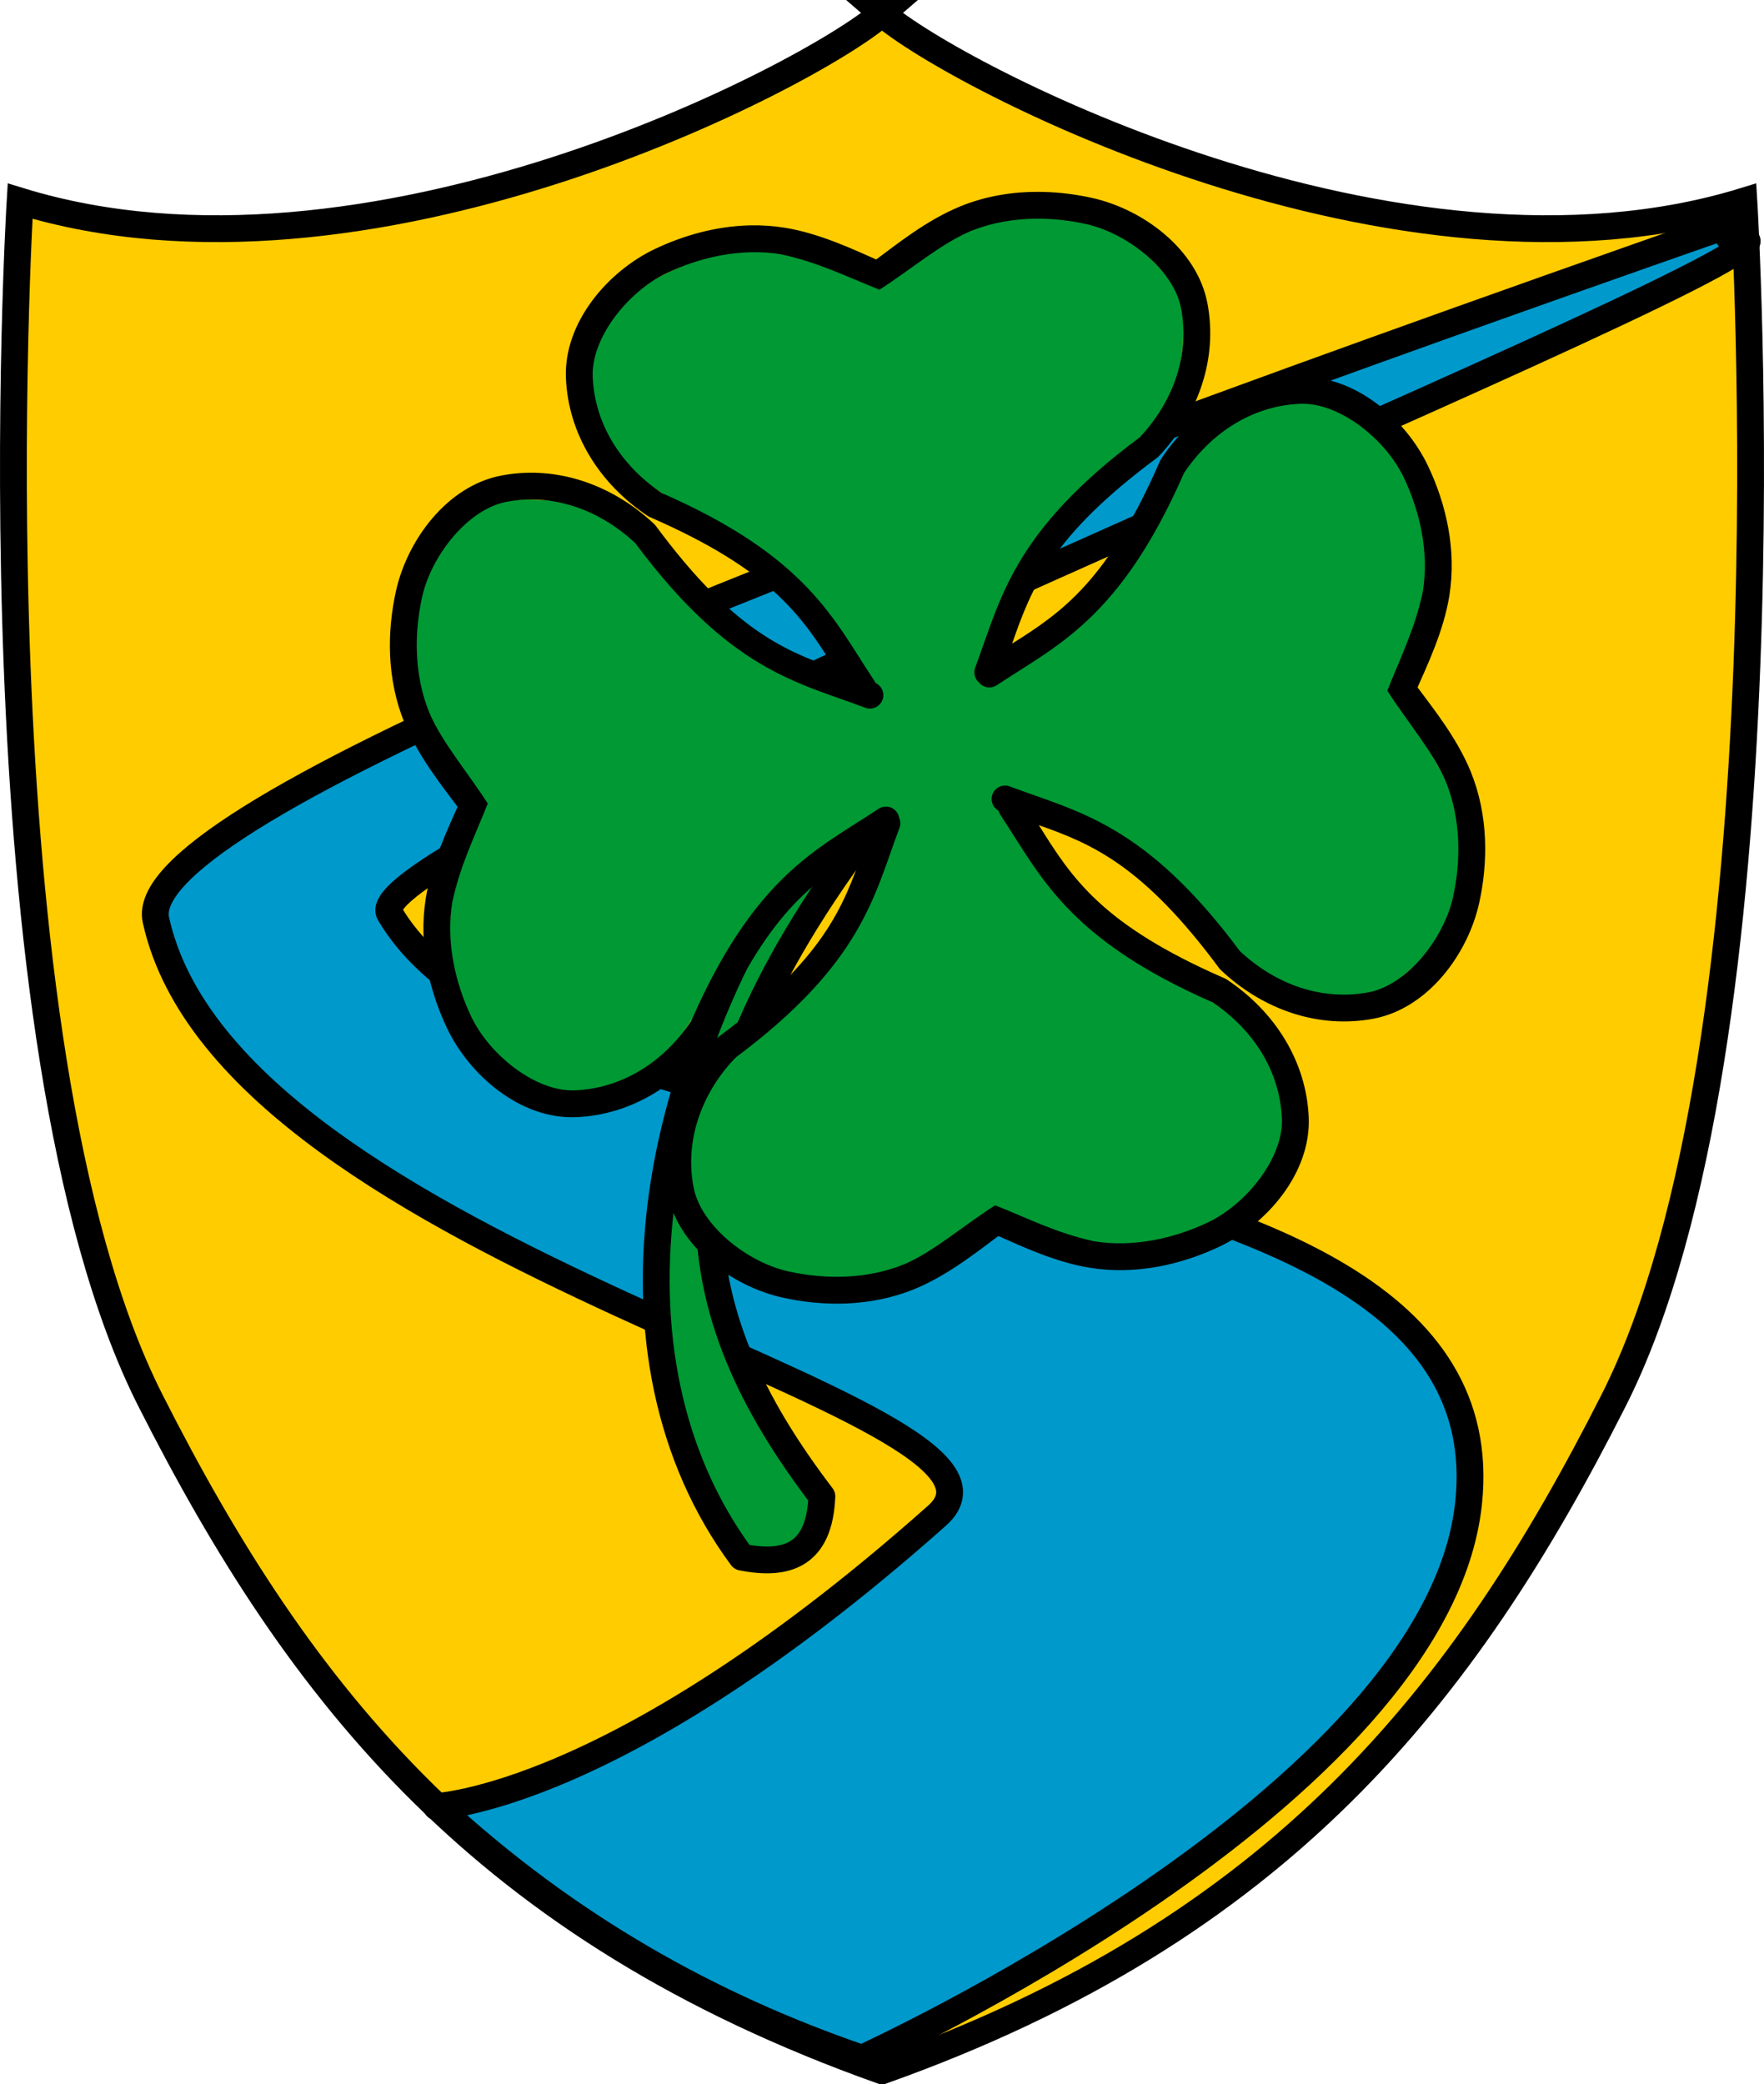 <?xml version="1.0" encoding="UTF-8" standalone="no"?>
<!-- Created with Inkscape (http://www.inkscape.org/) -->

<svg
   xmlns:dc="http://purl.org/dc/elements/1.1/"
   xmlns:cc="http://creativecommons.org/ns#"
   xmlns:rdf="http://www.w3.org/1999/02/22-rdf-syntax-ns#"
   xmlns:svg="http://www.w3.org/2000/svg"
   xmlns="http://www.w3.org/2000/svg"
   xmlns:sodipodi="http://sodipodi.sourceforge.net/DTD/sodipodi-0.dtd"
   xmlns:inkscape="http://www.inkscape.org/namespaces/inkscape"
   width="1315.712"
   height="1554.281"
   id="svg2"
   version="1.1"
   inkscape:version="0.48.3.1 r9886"
   sodipodi:docname="Wappen mueglitztal.svg">
  <defs
     id="defs4" />
  <sodipodi:namedview
     id="base"
     pagecolor="#ffffff"
     bordercolor="#666666"
     borderopacity="1.0"
     inkscape:pageopacity="0.0"
     inkscape:pageshadow="2"
     inkscape:zoom="0.17010202"
     inkscape:cx="458.97391"
     inkscape:cy="114.8249"
     inkscape:document-units="px"
     inkscape:current-layer="layer4"
     showgrid="false"
     fit-margin-top="0"
     fit-margin-left="0"
     fit-margin-right="0"
     fit-margin-bottom="0"
     showguides="true"
     inkscape:guide-bbox="true"
     inkscape:snap-global="true"
     inkscape:snap-to-guides="false"
     inkscape:snap-grids="false"
     inkscape:window-width="1400"
     inkscape:window-height="966"
     inkscape:window-x="-8"
     inkscape:window-y="-8"
     inkscape:window-maximized="1">
    <sodipodi:guide
       orientation="1,0"
       position="657.858,1115.719"
       id="guide2996" />
  </sodipodi:namedview>
  <g
     inkscape:groupmode="layer"
     id="layer2"
     inkscape:label="Schild"
     style="display:inline"
     transform="translate(6.43,8.562)">
    <path
       style="fill:#ffcc00;fill-opacity:1;stroke:#000000;stroke-width:20;stroke-linecap:butt;stroke-linejoin:miter;stroke-miterlimit:4;stroke-opacity:1;stroke-dasharray:none"
       d="m 651.438,1.438 c -54.265,47.138 -384.645,219.244 -642.875,140 0,0 -38.279,626.762 97.156,894.281 111.434,220.112 249.212,394.544 545.719,500 296.507,-105.456 434.284,-279.888 545.719,-500 135.435,-267.52 97.125,-894.281 97.125,-894.281 -258.23,79.244 -588.578,-92.862 -642.844,-140 z"
       id="path2998"
       inkscape:connector-curvature="0" />
  </g>
  <g
     inkscape:groupmode="layer"
     id="layer4"
     inkscape:label="Fluss"
     transform="translate(6.43,8.562)">
    <path
       style="fill:#0099cc;fill-opacity:1;stroke:#000000;stroke-width:20;stroke-linecap:round;stroke-linejoin:round;stroke-miterlimit:4;stroke-opacity:1;stroke-dasharray:none"
       d="M 1289.572,156.845 C 528.877,422.644 93.246,601.942 109.852,677.45 c 55.7,253.267 674.745,362.332 582.696,444.186 -253.644,225.548 -387.598,215.826 -372.333,217.317 97.296,89.797 203.733,148.846 316.257,187.421 -2.325,0.775 429.474,-193.856 452.5,-414.29 C 1120.897,806.454 407.613,882.875 284.183,672.673 253.702,620.763 1297.701,201.085 1296.736,171.173 c -17.906,-1.796 -18.27,-3.223 -7.164,-14.329 z"
       id="path3933"
       inkscape:connector-curvature="0"
       sodipodi:nodetypes="cssccsscc" />
  </g>
  <g
     inkscape:groupmode="layer"
     id="layer3"
     inkscape:label="Klee"
     style="display:inline"
     transform="translate(6.43,8.562)">
    <path
       style="fill:#009933;fill-opacity:1;stroke:#000000;stroke-width:20;stroke-linecap:round;stroke-linejoin:round;stroke-miterlimit:4;stroke-opacity:1;stroke-dasharray:none"
       d="m 546.874,1152.681 c 33.465,6.578 57.938,-1.23 59.702,-45.374 C 503.051,971.392 469.925,829.268 654.338,593.866 L 630.457,569.985 C 470.438,770.543 437.7,1005.163 546.874,1152.681 z"
       id="path3930"
       inkscape:connector-curvature="0"
       sodipodi:nodetypes="ccccc" />
    <path
       style="fill:#009933;fill-opacity:1;stroke:#009933;stroke-width:5;stroke-linecap:round;stroke-linejoin:round;stroke-miterlimit:4;stroke-opacity:1;stroke-dasharray:none"
       d="m 583.843,938.449 c -18.268,-4.438 -33.291,-12.607 -48.132,-26.171 -17.903,-16.362 -24.551,-30.76 -24.582,-53.233 -0.046,-33.588 14.39,-62.617 42.962,-86.39 58.575,-48.737 82.726,-82.184 105.117,-145.576 6.524,-18.472 7.379,-23.141 5.138,-28.06 -4.54,-9.965 -13.283,-7.64 -41.554,11.048 -47.619,31.478 -73.801,61.401 -101.827,116.372 -16.215,31.805 -28.897,47.536 -48.578,60.256 -27.823,17.983 -57.038,20.756 -81.37,7.722 -36.528,-19.566 -59.475,-61.954 -59.367,-109.663 0.05,-22.044 3.837,-37.23 17.666,-70.835 l 9.62,-23.379 -14.382,-20.801 c -29.506,-42.675 -35.651,-56.88 -37.885,-87.567 -2.717,-37.333 7.603,-69.222 30.103,-93.012 17.687,-18.701 30.789,-23.728 58.373,-22.395 17.701,0.855 24.448,2.361 37.152,8.291 20.296,9.474 30.096,17.637 48.553,40.446 28.976,35.808 60.827,62.611 94.733,79.72 16.703,8.428 63.107,26.254 68.343,26.254 1.754,0 4.918,-2.637 7.03,-5.861 3.754,-5.729 3.367,-6.574 -17.215,-37.613 -35.266,-53.184 -68.789,-82.745 -123.831,-109.198 -37.394,-17.971 -58.373,-40.091 -68.313,-72.028 -6.442,-20.698 -5.846,-34.01 2.29,-51.127 10.666,-22.441 26.256,-37.963 48.992,-48.78 24.004,-11.421 40.423,-15.348 63.683,-15.231 20.141,0.101 35.249,3.93 69.764,17.68 l 23.591,9.399 25.52,-17.639 c 31.935,-22.073 42.272,-27.314 62.192,-31.536 29.783,-6.313 62.261,-3.381 85.823,7.746 17.997,8.499 39.305,29.012 45.785,44.075 4.478,10.41 5.152,15.531 4.323,32.861 -1.663,34.763 -16.362,61.659 -46.458,85.008 -22.221,17.24 -56.225,53.097 -68.83,72.584 -12.63,19.524 -21.045,37.697 -32.373,69.912 -7.986,22.71 -8.045,23.173 -3.623,28.06 2.473,2.733 6.659,4.969 9.302,4.969 8.053,0 58.987,-35.713 78.204,-54.834 21.073,-20.968 39.829,-48.418 58.262,-85.271 10.335,-20.662 16.176,-29.159 27.413,-39.877 28.799,-27.469 66.443,-37.334 94.118,-24.664 15.504,7.098 35.171,24.53 44.981,39.868 11.447,17.898 19.092,45.755 19.334,70.449 0.233,23.798 -2.625,35.741 -17.476,73.018 l -9.234,23.178 19.869,29.752 c 10.928,16.364 22.243,36.093 25.144,43.844 10.68,28.533 8.874,73.688 -4.045,101.128 -8.627,18.325 -31.782,41.122 -47.014,46.288 -34.517,11.707 -82.127,-4.388 -108.791,-36.776 -41.341,-50.217 -64.831,-70.404 -103.921,-89.311 -36.115,-17.468 -64.462,-27.074 -69.881,-23.681 -4.967,3.11 -6.725,13.908 -2.958,18.174 1.48,1.676 10.369,14.869 19.752,29.317 30.301,46.656 66.319,77.833 120.139,103.993 27.726,13.477 43.551,26.394 56.075,45.771 17.079,26.424 20.693,56.187 9.605,79.092 -17.783,36.736 -61.177,61.435 -108.852,61.959 -24.103,0.265 -36.874,-2.825 -73.406,-17.758 l -23.256,-9.506 -25.7,17.764 c -31.392,21.698 -41.528,26.945 -60.85,31.5 -17.866,4.212 -48.514,4.342 -65.25,0.276 l 0,0 z"
       id="path3926"
       inkscape:connector-curvature="0" />
    <path
       style="font-size:medium;font-style:normal;font-variant:normal;font-weight:normal;font-stretch:normal;text-indent:0;text-align:start;text-decoration:none;line-height:normal;letter-spacing:normal;word-spacing:normal;text-transform:none;direction:ltr;block-progression:tb;writing-mode:lr-tb;text-anchor:start;baseline-shift:baseline;color:#000000;fill:#000000;fill-opacity:1;stroke:none;stroke-width:20;marker:none;visibility:visible;display:inline;overflow:visible;enable-background:accumulate;font-family:Sans;-inkscape-font-specification:Sans"
       d="m 768.393,134.496 c -19.315,-0.091 -39.376,3.007 -58.594,10.844 -25.533,10.412 -48.601,29.259 -62.688,39.594 -16.216,-7.085 -41.931,-19.425 -68.094,-23.656 -8.742,-1.414 -17.447,-1.969 -26,-1.781 -25.66,0.564 -50.05,7.692 -70.812,17.531 -35.309,16.732 -68.186,54.936 -66.531,96.219 1.663,41.49 24.8,78.833 61,102.938 0.494,0.327 1.018,0.61 1.562,0.844 91.161,39.714 113.667,74.278 137.875,112.906 -40.109,-14.153 -77.67,-31.154 -133.344,-106.281 -0.346,-0.47 -0.734,-0.91 -1.156,-1.312 -27.676,-26.119 -62.963,-40.235 -98.688,-38.188 -5.104,0.292 -10.244,0.942 -15.344,1.906 -40.597,7.674 -70.389,48.301 -78.75,86.469 -6.555,29.925 -6.969,65.077 6.406,97.875 10.412,25.533 29.259,48.601 39.594,62.688 -7.075,16.206 -19.422,41.911 -23.656,68.094 -5.654,34.966 2.631,69.161 15.75,96.844 16.732,35.309 54.936,68.186 96.219,66.531 41.49,-1.663 78.802,-24.831 102.906,-61.031 0.325,-0.484 0.608,-0.998 0.844,-1.531 38.83,-89.131 72.749,-112.621 110.344,-136.25 -14.716,42.468 -29.502,80.974 -108.438,139.469 -0.471,0.356 -0.911,0.754 -1.312,1.188 -29.85,31.63 -44.025,73.199 -36.312,114 7.674,40.597 48.332,70.421 86.5,78.781 29.925,6.555 65.077,6.969 97.875,-6.406 25.511,-10.404 48.567,-29.246 62.656,-39.594 16.214,7.083 41.948,19.423 68.125,23.656 34.966,5.654 69.161,-2.663 96.844,-15.781 35.309,-16.732 68.186,-54.905 66.531,-96.188 -1.663,-41.49 -24.831,-78.833 -61.031,-102.938 -0.484,-0.325 -0.998,-0.608 -1.531,-0.844 -92.269,-40.197 -114.195,-75.113 -138.75,-114.312 40.563,14.237 78.292,30.797 134.531,106.688 0.355,0.482 0.753,0.933 1.188,1.344 31.63,29.85 73.199,43.994 114,36.281 40.597,-7.674 70.421,-48.301 78.781,-86.469 6.555,-29.925 6.969,-65.077 -6.406,-97.875 -10.413,-25.533 -29.259,-48.625 -39.594,-62.719 7.085,-16.216 19.425,-41.931 23.656,-68.094 5.655,-34.966 -2.631,-69.129 -15.75,-96.812 -16.732,-35.309 -54.936,-68.186 -96.219,-66.531 -41.49,1.663 -78.833,24.831 -102.938,61.031 -0.325,0.484 -0.608,0.998 -0.844,1.531 -38.822,89.114 -72.726,112.626 -110.312,136.25 14.604,-42.097 29.712,-80.469 108.062,-138.531 0.47,-0.346 0.91,-0.734 1.312,-1.156 29.85,-31.63 44.025,-73.199 36.312,-114 -7.674,-40.597 -48.301,-70.421 -86.469,-78.781 -11.222,-2.458 -23.175,-4.049 -35.469,-4.375 -1.281,-0.034 -2.556,-0.056 -3.844,-0.062 z m -2.094,20.031 c 12.783,-0.114 25.374,1.363 37.125,3.938 30.843,6.756 65.646,34.117 71.094,62.938 6.389,33.8 -5.025,68.568 -30.75,96.094 -95.495,71.051 -103.834,121.293 -122.781,171.625 -1.592,3.945 -0.313,8.862 3,11.531 1.58,1.813 3.834,3.024 6.217,3.343 2.383,0.319 4.876,-0.259 6.877,-1.593 44.777,-29.782 91.849,-49.206 139.594,-158.219 21.034,-31.278 52.304,-50.247 86.688,-51.625 29.307,-1.175 63.823,26.593 77.344,55.125 11.775,24.848 18.92,55.22 14.094,85.062 -5.76,27.312 -16.649,48.986 -26.469,73.75 14.587,22.876 34.404,45.876 43.625,67.781 11.415,27.992 11.29,59.203 5.406,86.062 -6.756,30.843 -34.149,65.646 -62.969,71.094 -33.8,6.389 -68.536,-5.025 -96.063,-30.75 -71.051,-95.495 -121.293,-103.834 -171.625,-122.781 -2.344,-0.882 -5.023,-0.84 -7.338,0.116 -2.315,0.956 -4.243,2.815 -5.283,5.094 -1.039,2.279 -1.179,4.954 -0.383,7.329 0.796,2.375 2.52,4.425 4.723,5.617 0.283,1.181 0.783,2.31 1.469,3.312 29.776,44.768 49.201,91.827 158.156,139.562 31.3,21.034 50.278,52.322 51.656,86.719 1.175,29.307 -26.561,63.823 -55.094,77.344 -24.848,11.775 -55.251,18.92 -85.094,14.094 -28.106,-6.155 -48.481,-16.791 -73.676,-26.815 -23.092,14.605 -46.23,34.875 -67.856,43.971 -27.992,11.415 -59.203,11.29 -86.062,5.406 -30.843,-6.756 -65.646,-34.149 -71.094,-62.969 -6.401,-33.861 5.083,-68.669 30.906,-96.219 95.337,-70.985 103.721,-121.166 122.656,-171.469 0.962,-2.449 0.904,-5.28 -0.156,-7.688 -0.55,-3.315 -2.889,-6.278 -5.987,-7.582 -3.098,-1.304 -6.852,-0.905 -9.607,1.019 -44.777,29.782 -91.848,49.205 -139.594,158.219 -21.034,31.278 -52.336,50.216 -86.719,51.594 -29.307,1.175 -63.823,-26.561 -77.344,-55.094 -11.775,-24.848 -18.92,-55.22 -14.094,-85.062 5.758,-27.306 16.623,-48.97 26.469,-73.719 -14.599,-22.91 -34.362,-45.912 -43.594,-67.844 -11.415,-27.992 -11.29,-59.171 -5.406,-86.031 6.756,-30.843 34.117,-65.677 62.938,-71.125 33.827,-6.394 68.62,5.075 96.156,30.844 71.014,95.407 121.247,103.778 171.562,122.719 2.399,0.87 5.132,0.776 7.465,-0.259 2.333,-1.034 4.238,-2.996 5.204,-5.358 0.966,-2.362 0.98,-5.097 0.04,-7.469 -0.94,-2.372 -2.825,-4.355 -5.146,-5.414 -0.297,-0.707 -0.675,-1.379 -1.125,-2 -29.773,-44.764 -49.194,-91.831 -158.125,-139.562 -31.312,-21.034 -50.308,-52.346 -51.688,-86.75 -1.175,-29.307 26.593,-63.791 55.125,-77.312 24.848,-11.775 55.22,-18.92 85.062,-14.094 27.295,5.752 48.95,16.596 73.688,26.438 22.902,-14.582 45.919,-34.366 67.844,-43.594 15.746,-6.421 32.502,-9.197 48.938,-9.344 z"
       id="path3789"
       inkscape:connector-curvature="0"
       sodipodi:nodetypes="cscsssscccccsssscssscccccssscssscccccssscssscccccsscccsscccsccssccccsccssscccsscccsscccsccsscccssccssscccssccccc" />
  </g>
</svg>
